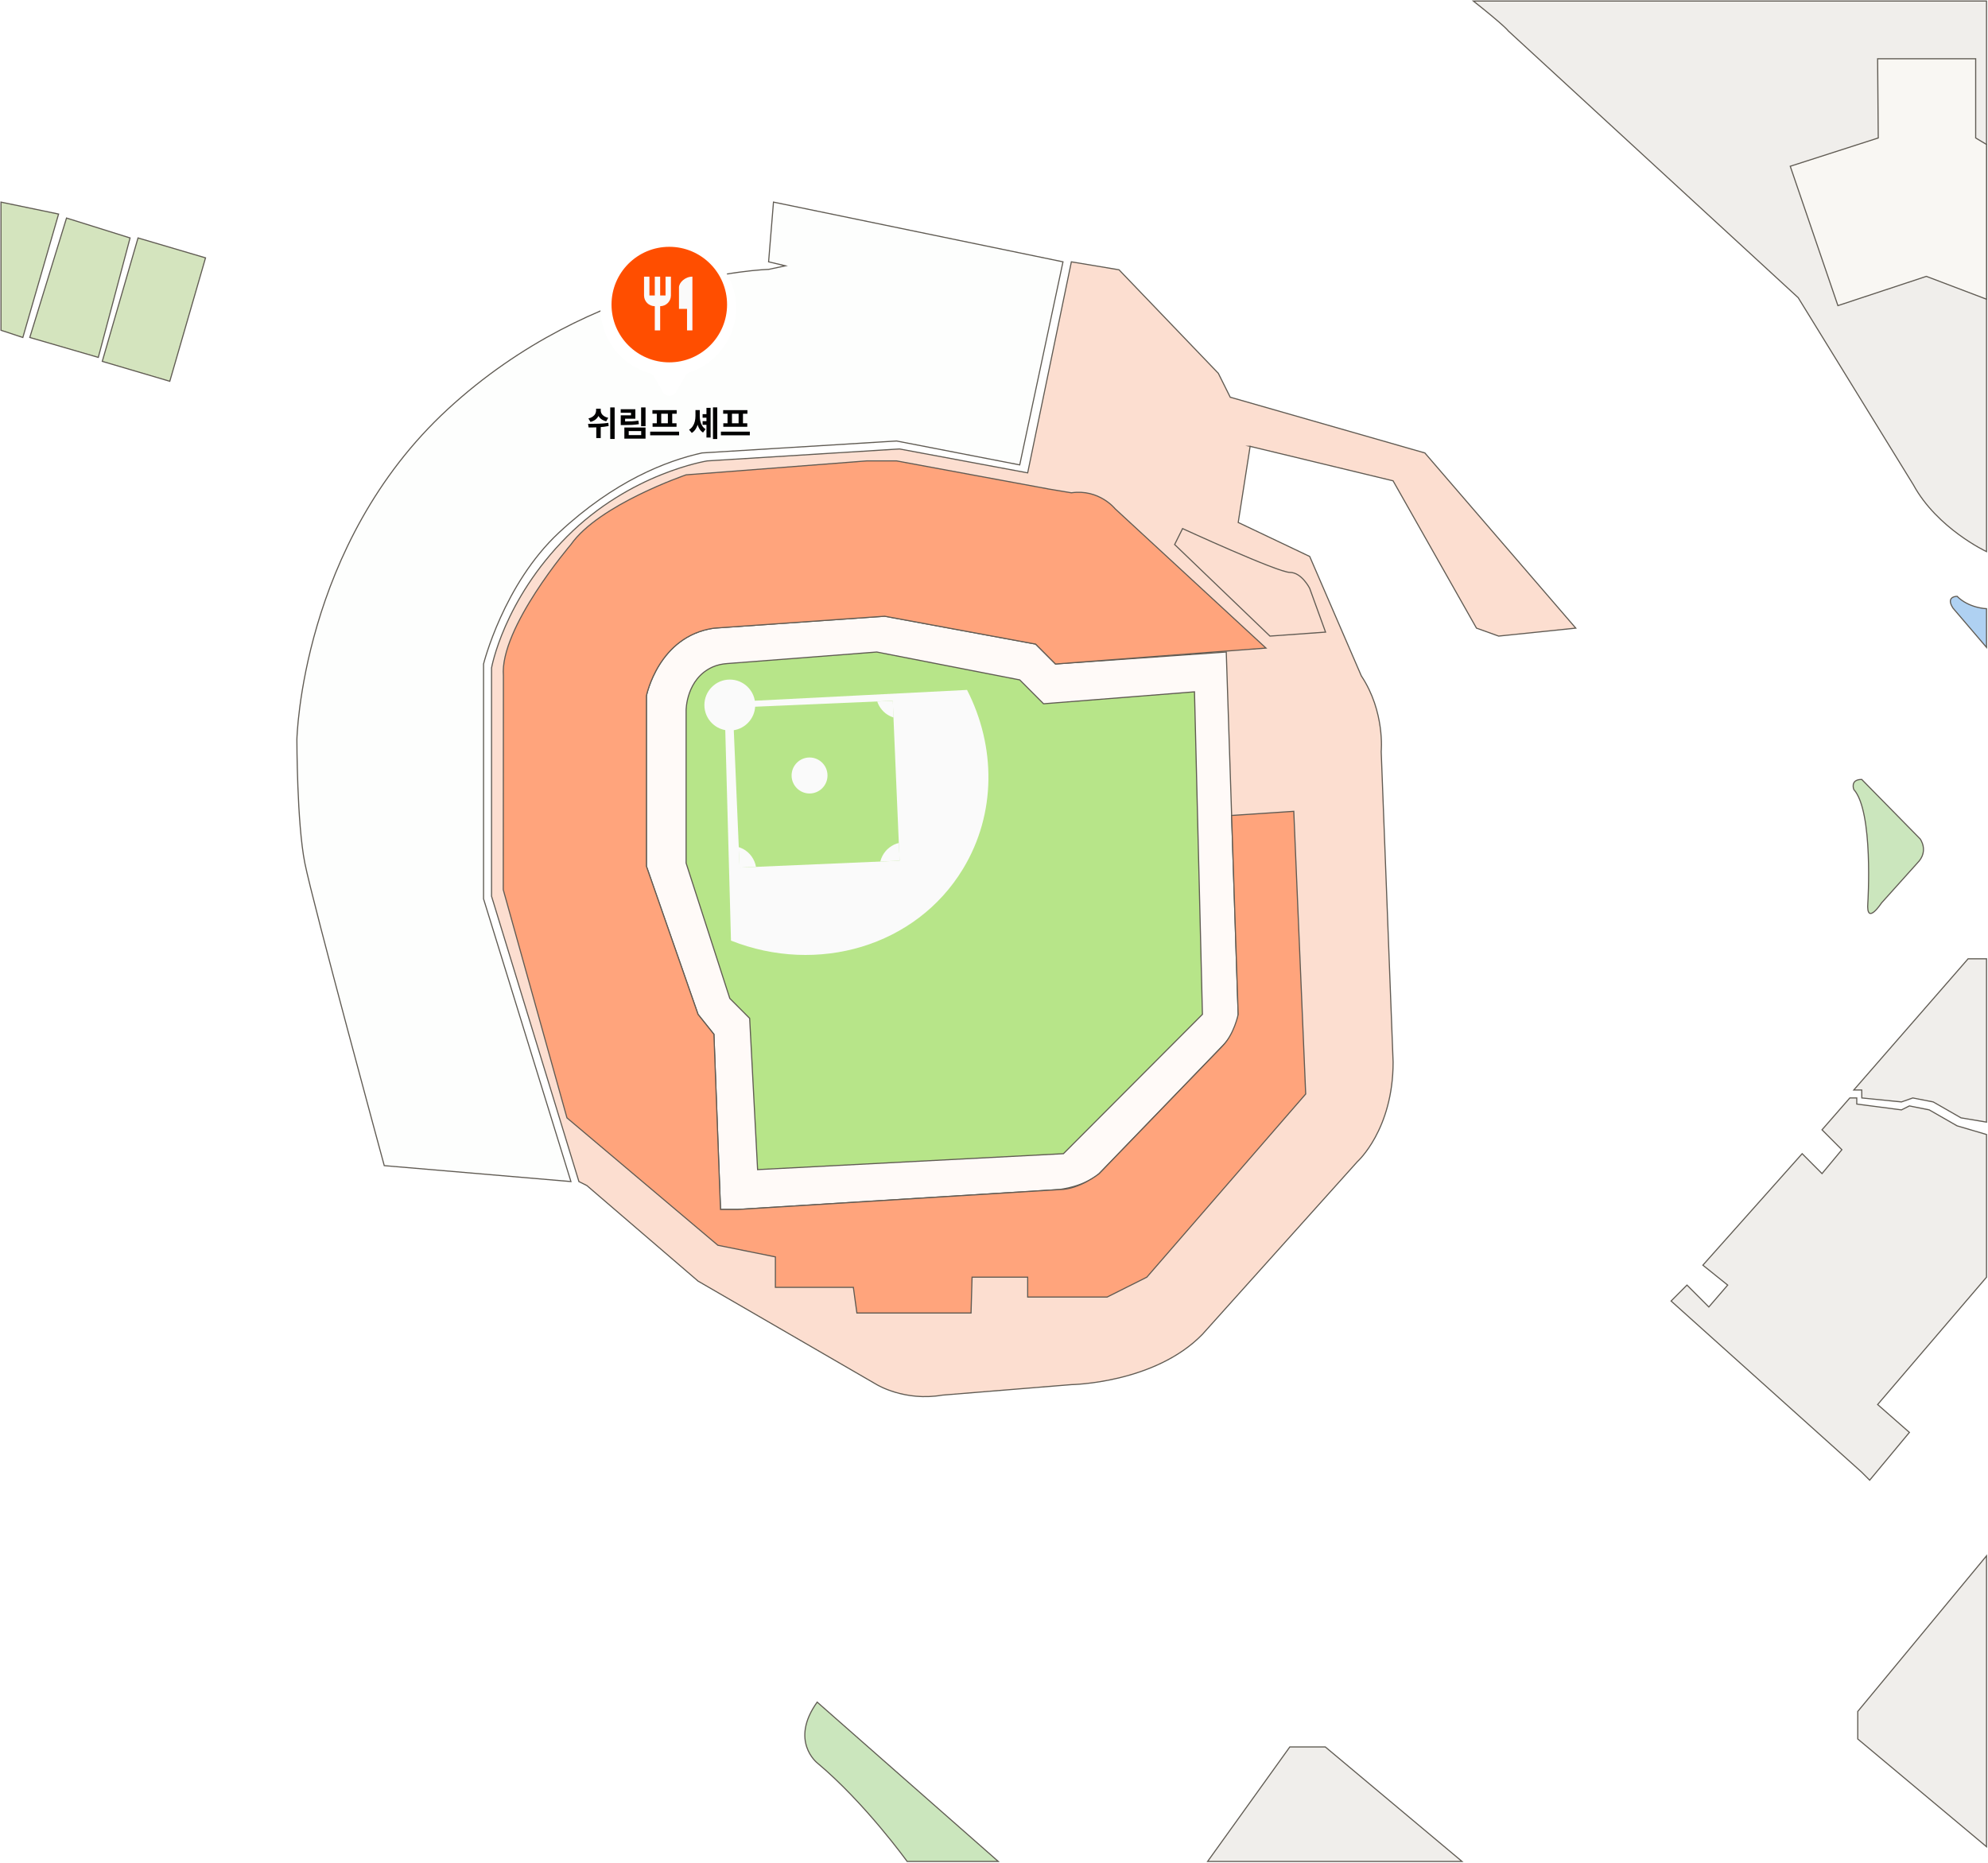 <svg width="894" height="838" viewBox="0 0 894 838" fill="none" xmlns="http://www.w3.org/2000/svg">
<g clip-path="url(#clip0_1117_2694)">
<path d="M562.163 200.731L626.462 216.238L663.969 282.492L673.953 286.073L708.621 282.492L640.75 203.704L553.233 178.635L547.875 167.891L503.223 121.334L481.79 117.753L462.144 212.657L404.525 201.913L318.044 207.285C318.044 207.285 283.555 212.657 254.978 241.307C226.401 269.957 221.043 300.398 221.043 300.398V403.056L260.336 531.391L263.908 533.182L313.918 576.158L394.291 622.714C394.291 622.714 406.794 630.378 423.761 627.442L481.808 622.714C481.808 622.714 519.316 622.177 540.748 600.063L610.405 522.438C610.405 522.438 626.48 508.113 626.48 477.672L621.121 338.002C621.121 338.002 622.907 320.095 612.191 303.98L588.972 250.26L556.823 234.968L562.181 200.731H562.163Z" fill="#FCDED0" stroke="#605B53" stroke-width="0.5" stroke-miterlimit="10"/>
<path d="M290.682 312.933C290.682 312.933 296.04 286.073 321.045 282.492L397.845 277.12L465.716 289.655L474.646 298.608L551.447 293.236L556.805 456.185C556.805 456.185 556.805 463.347 549.661 470.51L494.293 527.81C494.293 527.81 488.935 533.182 476.432 534.973L331.761 543.926H324.01L321.045 465.138L313.9 456.185L290.682 389.555V312.933Z" fill="#FFFAF8" stroke="#605B53" stroke-width="0.5" stroke-miterlimit="10"/>
<path d="M394.274 293.236L458.572 305.77L469.289 316.514L537.159 311.142L540.731 456.184L478.219 518.857L340.692 526.02L337.12 457.975L328.19 449.022L308.543 388.14V319.397C308.543 319.397 308.543 305.269 320.51 299.951C322.564 299.038 324.778 298.59 327.011 298.429L394.274 293.236Z" fill="#B7E589" stroke="#605B53" stroke-width="0.5" stroke-miterlimit="10"/>
<path d="M471.074 219.819L403.204 207.285H389.737L308.542 213.552C308.542 213.552 269.249 226.982 256.746 244.888C256.746 244.888 224.597 282.492 226.383 303.98L226.312 400.119L254.96 502.741L322.831 560.042L348.693 565.27V578.969H383.753L385.343 590.501H436.674L437.139 574.385H462.144V583.338H497.865L515.726 574.385L587.168 492.015L581.81 364.879L553.858 366.742L556.805 456.202C556.805 456.202 555.019 465.156 549.661 470.527L494.293 527.828C494.293 527.828 485.363 534.991 476.432 534.991L331.761 543.944H324.01L321.045 465.156L313.9 456.202L290.682 389.572V312.951C290.682 312.951 296.04 286.091 321.045 282.51L397.845 277.138L465.716 289.672L474.646 298.626L569.308 291.463L501.437 228.791C501.437 228.791 494.293 219.837 481.79 221.628L471.074 219.837V219.819Z" fill="#FFA47C" stroke="#605B53" stroke-width="0.5" stroke-miterlimit="10"/>
<path d="M531.801 237.726L528.229 244.889L571.094 286.073L596.099 284.283L588.955 264.586C588.955 264.586 585.383 257.423 580.024 257.423C574.666 257.423 531.801 237.726 531.801 237.726Z" stroke="#605B53" stroke-width="0.5" stroke-miterlimit="10"/>
<path d="M458.571 209.076L478.022 117.753L347.836 90.893L345.639 117.753L353.194 119.543L345.639 121.155C345.639 121.155 267.463 123.125 201.378 184.007C135.294 244.888 133.508 332.63 133.508 332.63C133.508 332.63 133.508 370.234 137.08 388.14C140.652 406.046 172.801 524.229 172.801 524.229L256.746 531.391L217.453 404.256V298.608C217.453 298.608 226.383 262.795 251.388 239.517C276.393 216.238 299.612 207.285 315.686 203.704L403.203 198.332L458.571 209.076Z" fill="#FDFEFD" stroke="#605B53" stroke-width="0.5" stroke-miterlimit="10"/>
<path d="M448.909 837.144H407.937C407.937 837.144 388.915 810.732 367.482 792.825C367.482 792.825 354.98 782.941 367.482 765.5L448.909 837.144Z" fill="#CBE6BD" stroke="#605B53" stroke-width="0.5" stroke-miterlimit="10"/>
<path d="M662.576 0.466H893.336V248.076C893.336 248.076 871.153 237.726 860.436 218.029L808.64 133.869L678.258 13.895C678.258 13.895 677.24 12.105 662.576 0.466Z" fill="#F0EEEB" stroke="#605B53" stroke-width="0.5" stroke-miterlimit="10"/>
<path d="M844.648 62.046L844.362 26.43H888.46V62.046L893.336 64.965V134.567L866.277 124.289L826.501 137.45L805.068 74.777L844.648 62.046Z" fill="#F9F7F3" stroke="#605B53" stroke-width="0.5" stroke-miterlimit="10"/>
<path d="M580.024 785.663H595.991L657.45 837.144H543.07L580.024 785.663Z" fill="#F0EEEB" stroke="#605B53" stroke-width="0.5" stroke-miterlimit="10"/>
<path d="M751.486 585.111L758.631 577.948L768.454 587.797L776.938 577.948L765.775 568.995L810.426 518.857L819.357 527.81L828.287 517.066L819.357 508.113L831.859 493.788H834.985V496.528L855.078 499.16L858.65 497.369L867.58 499.16L880.083 506.323L893.336 510.226V574.403L844.362 631.668L858.65 644.202L840.79 665.69L837.217 662.109L751.486 585.111Z" fill="#F0EEEB" stroke="#605B53" stroke-width="0.5" stroke-miterlimit="10"/>
<path d="M893.336 830.536L835.432 782.082V769.69L893.336 699.712V830.536Z" fill="#F0EEEB" stroke="#605B53" stroke-width="0.5" stroke-miterlimit="10"/>
<path d="M893.336 431.205H885.048L833.646 490.207H837.218L837.253 493.788L855.078 495.579L860.169 493.788L869.367 495.579L881.869 502.741L893.336 504.657V431.205Z" fill="#F0EEEB" stroke="#605B53" stroke-width="0.5" stroke-miterlimit="10"/>
<path d="M26.344 96.265L10.27 151.775L0.446 148.534V90.893L26.344 96.265Z" fill="#D4E4BE" stroke="#605B53" stroke-width="0.5" stroke-miterlimit="10"/>
<path d="M29.917 98.056L13.396 151.775L44.205 160.728L58.494 107.009L29.917 98.056Z" fill="#D4E4BE" stroke="#605B53" stroke-width="0.5" stroke-miterlimit="10"/>
<path d="M62.066 107.009L45.991 162.519L76.354 171.472L92.429 115.962L62.066 107.009Z" fill="#D4E4BE" stroke="#605B53" stroke-width="0.5" stroke-miterlimit="10"/>
<path d="M837.217 350.537L863.49 377.289C863.49 377.289 867.58 382.768 862.222 388.14L846.148 406.047C846.148 406.047 839.128 416.79 839.968 406.047C839.968 406.047 842.575 364.933 833.645 355.049C833.645 355.049 831.859 350.537 837.217 350.537Z" fill="#CBE6BD" stroke="#605B53" stroke-width="0.5" stroke-miterlimit="10"/>
<path d="M893.336 291.159V273.754C893.336 273.754 885.442 273.539 880.083 268.167C880.083 268.167 874.725 268.167 878.297 273.539L893.336 291.159Z" fill="#AFD1F2" stroke="#605B53" stroke-width="0.5" stroke-miterlimit="10"/>
<path d="M328.725 423.022C367.59 438.439 411.884 425.69 433.049 390.772C448.177 365.811 447.82 335.549 434.871 310.283L325.813 315.834L328.725 423.04V423.022Z" fill="#FAFAFA"/>
<path d="M329.551 318.255L332.62 390.173L404.535 387.088L401.466 315.17L329.551 318.255Z" fill="#B7E589"/>
<path d="M328.19 328.547C334.503 328.547 339.62 323.416 339.62 317.087C339.62 310.758 334.503 305.627 328.19 305.627C321.877 305.627 316.759 310.758 316.759 317.087C316.759 323.416 321.877 328.547 328.19 328.547Z" fill="#FAFAFA"/>
<path d="M334.012 381.729C333.405 381.407 332.779 381.174 332.154 380.959L332.547 390.181L339.977 389.859C339.37 386.493 337.28 383.431 334.03 381.712L334.012 381.729Z" fill="#FAFAFA"/>
<path d="M396.827 384.917C396.399 385.74 396.095 386.6 395.881 387.459L404.579 387.083L404.24 379.097C401.168 379.849 398.417 381.873 396.827 384.917Z" fill="#FAFAFA"/>
<path d="M401.828 322.692L401.507 315.189L394.487 315.493C395.398 318.179 397.291 320.525 400.006 321.94C400.596 322.244 401.203 322.495 401.828 322.692Z" fill="#FAFAFA"/>
<path d="M364.053 356.857C368.512 356.857 372.127 353.234 372.127 348.764C372.127 344.294 368.512 340.67 364.053 340.67C359.595 340.67 355.98 344.294 355.98 348.764C355.98 353.234 359.595 356.857 364.053 356.857Z" fill="#FAFAFA"/>
</g>
<g filter="url(#filter0_d_1117_2694)">
<path fill-rule="evenodd" clip-rule="evenodd" d="M309.312 167.873C309.701 167.2 310.338 166.71 311.077 166.466C323.23 162.45 332 150.999 332 137.5C332 120.655 318.345 107 301.5 107C284.655 107 271 120.655 271 137.5C271 151.454 280.37 163.219 293.162 166.846C293.956 167.071 294.646 167.577 295.059 168.292L299.13 175.343C300.434 177.602 303.695 177.602 305 175.343L309.312 167.873Z" fill="white"/>
</g>
<circle cx="300.981" cy="136.981" r="25.982" fill="#FF4E00"/>
<path d="M305.333 129.25V138.917H308.958V148.583H311.375V124.417C308.04 124.417 305.333 127.123 305.333 129.25ZM299.292 132.875H296.875V124.417H294.458V132.875H292.042V124.417H289.625V132.875C289.625 135.545 291.788 137.708 294.458 137.708V148.583H296.875V137.708C299.545 137.708 301.708 135.545 301.708 132.875V124.417H299.292V132.875Z" fill="#FAFAFA"/>
<path d="M269.711 184.555C269.711 185.383 269.552 186.146 269.234 186.844C268.922 187.542 268.456 188.143 267.836 188.648C267.216 189.148 266.453 189.513 265.547 189.742L264.602 188.203C265.378 188.016 266.023 187.737 266.539 187.367C267.06 186.997 267.445 186.57 267.695 186.086C267.945 185.602 268.07 185.091 268.07 184.555V183.797H269.711V184.555ZM270.141 184.555C270.141 185.065 270.26 185.542 270.5 185.984C270.745 186.422 271.12 186.81 271.625 187.148C272.135 187.487 272.768 187.74 273.523 187.906L272.617 189.477C271.711 189.253 270.951 188.909 270.336 188.445C269.727 187.977 269.268 187.411 268.961 186.75C268.659 186.089 268.508 185.357 268.508 184.555V183.797H270.141V184.555ZM270.148 197.023H268.148V191.195H270.148V197.023ZM276.406 197.43H274.422V183.234H276.406V197.43ZM264.453 190.633C266.161 190.638 267.771 190.612 269.281 190.555C270.797 190.492 272.229 190.365 273.578 190.172L273.703 191.602C272.328 191.878 270.911 192.057 269.453 192.141C268 192.219 266.417 192.258 264.703 192.258L264.453 190.633ZM290.298 191.664H288.306V183.234H290.298V191.664ZM280.4 189.539C281.952 189.544 283.207 189.523 284.166 189.477C285.124 189.424 286.093 189.318 287.072 189.156L287.314 190.758C286.283 190.914 285.254 191.023 284.228 191.086C283.202 191.143 281.926 191.172 280.4 191.172H279.15V189.539H280.4ZM285.72 188.312H281.111V190.539H279.15V186.789H283.752V185.609H279.134V184.047H285.72V188.312ZM290.298 197.281H280.775V192.281H290.298V197.281ZM282.736 195.68H288.345V193.867H282.736V195.68ZM305.386 195.781H292.386V194.141H305.386V195.781ZM304.3 186.062H293.394V184.461H304.3V186.062ZM304.237 191.945H293.464V190.367H304.237V191.945ZM297.355 190.523H295.362V185.906H297.355V190.523ZM302.3 190.523H300.339V185.906H302.3V190.523ZM318.327 187.867H315.959V186.273H318.327V187.867ZM314.256 187.07C314.256 188.195 314.147 189.25 313.928 190.234C313.709 191.214 313.363 192.094 312.889 192.875C312.42 193.656 311.821 194.266 311.092 194.703L309.881 193.242C310.553 192.852 311.103 192.331 311.53 191.68C311.957 191.029 312.267 190.315 312.459 189.539C312.652 188.758 312.748 187.935 312.748 187.07V184.438H314.256V187.07ZM314.678 187.07C314.678 187.909 314.761 188.695 314.928 189.43C315.1 190.164 315.379 190.846 315.764 191.477C316.155 192.102 316.662 192.609 317.287 193L316.155 194.531C315.441 194.083 314.866 193.474 314.428 192.703C313.996 191.932 313.683 191.076 313.491 190.133C313.303 189.19 313.209 188.169 313.209 187.07V184.438H314.678V187.07ZM318.327 191.047H315.959V189.414H318.327V191.047ZM322.537 197.438H320.623V183.203H322.537V197.438ZM319.561 196.781H317.694V183.422H319.561V196.781ZM337.195 195.781H324.195V194.141H337.195V195.781ZM336.109 186.062H325.203V184.461H336.109V186.062ZM336.047 191.945H325.273V190.367H336.047V191.945ZM329.164 190.523H327.172V185.906H329.164V190.523ZM334.109 190.523H332.148V185.906H334.109V190.523Z" fill="black"/>
<defs>
<filter id="filter0_d_1117_2694" x="266" y="104" width="69" height="78.037" filterUnits="userSpaceOnUse" color-interpolation-filters="sRGB">
<feFlood flood-opacity="0" result="BackgroundImageFix"/>
<feColorMatrix in="SourceAlpha" type="matrix" values="0 0 0 0 0 0 0 0 0 0 0 0 0 0 0 0 0 0 127 0" result="hardAlpha"/>
<feOffset dx="-1" dy="1"/>
<feGaussianBlur stdDeviation="2"/>
<feComposite in2="hardAlpha" operator="out"/>
<feColorMatrix type="matrix" values="0 0 0 0 0 0 0 0 0 0 0 0 0 0 0 0 0 0 0.25 0"/>
<feBlend mode="normal" in2="BackgroundImageFix" result="effect1_dropShadow_1117_2694"/>
<feBlend mode="normal" in="SourceGraphic" in2="effect1_dropShadow_1117_2694" result="shape"/>
</filter>
<clipPath id="clip0_1117_2694">
<rect width="893.782" height="837.592" fill="white"/>
</clipPath>
</defs>
</svg>
